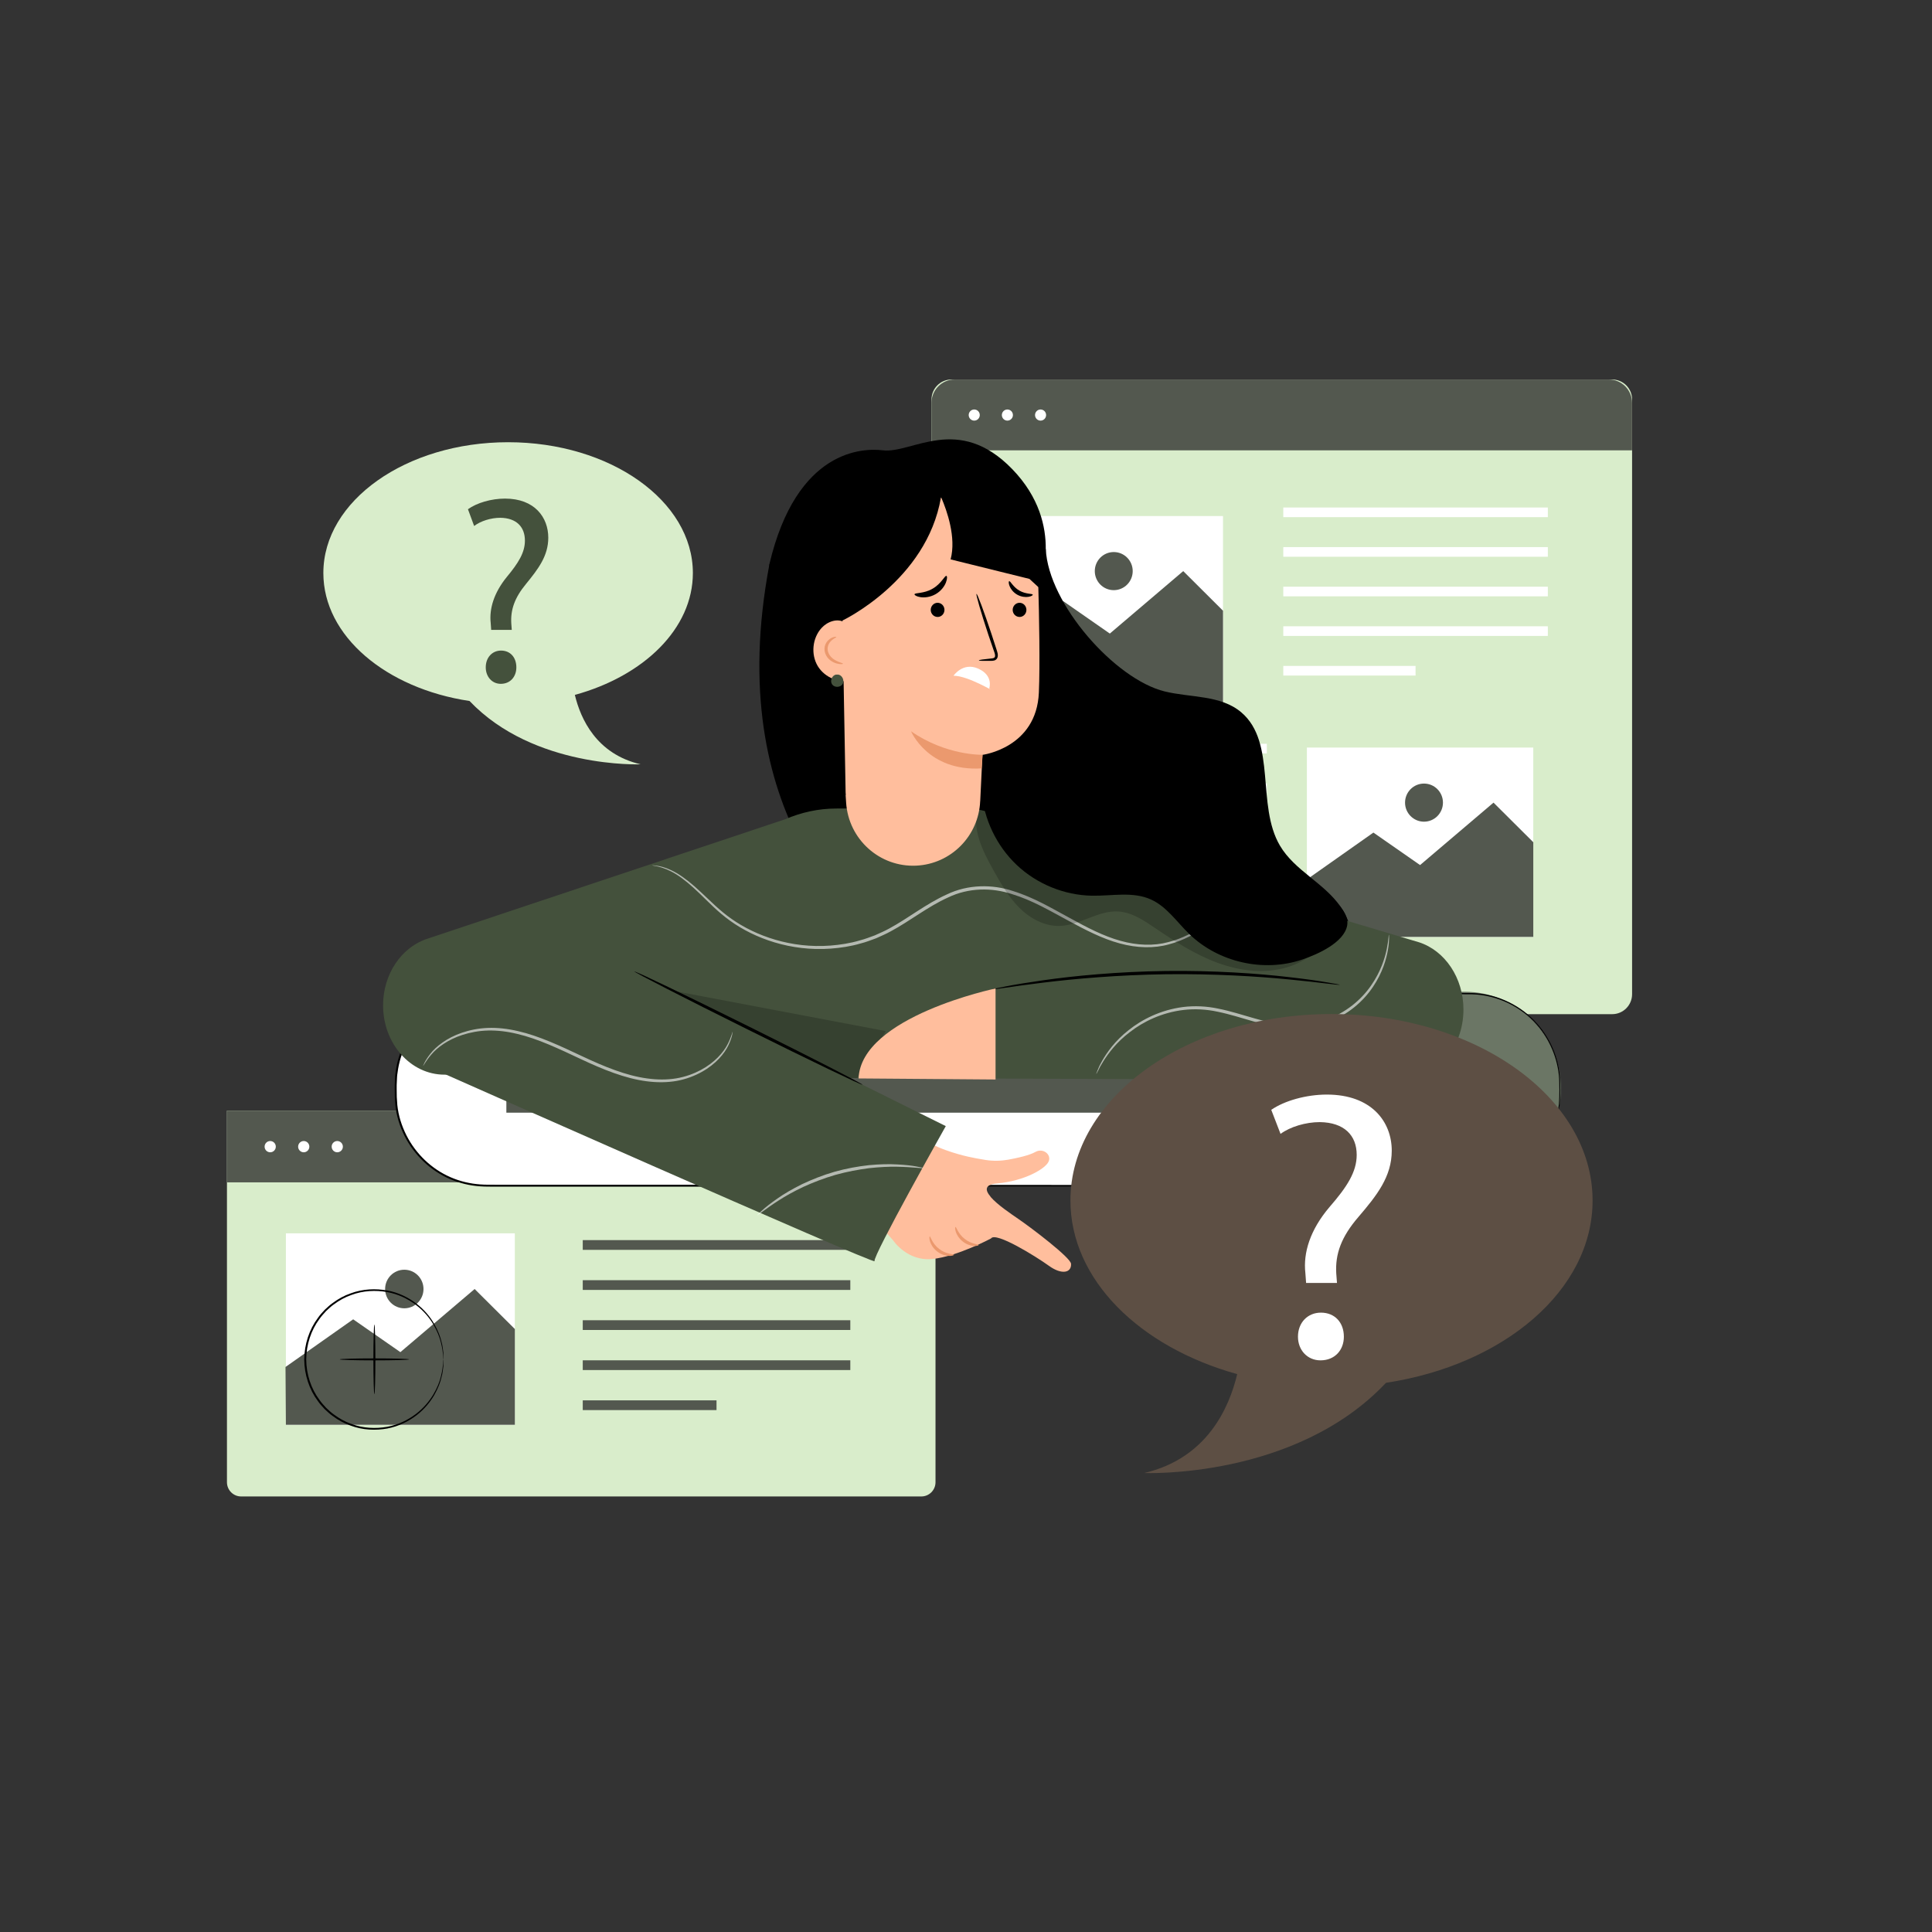 <svg width="480" height="480" viewBox="0 0 480 480" fill="none" xmlns="http://www.w3.org/2000/svg">
<rect x="0" y="0" width="480" height="480" fill="#333333" stroke="none"/>
<path d="M400.548 94.286H236.37C233.641 94.286 231.428 96.51 231.428 99.253V246.998C231.428 249.741 233.641 251.965 236.37 251.965H400.548C403.277 251.965 405.489 249.741 405.489 246.998V99.253C405.489 96.51 403.277 94.286 400.548 94.286Z" fill="#D9EDCB"/>
<path d="M237.193 94.286H399.716C402.899 94.286 405.481 96.882 405.481 100.08V111.887H231.428V100.08C231.428 96.882 234.011 94.286 237.193 94.286Z" fill="#53584F"/>
<path d="M242.047 104.501C242.806 104.501 243.422 103.882 243.422 103.118C243.422 102.355 242.806 101.736 242.047 101.736C241.287 101.736 240.671 102.355 240.671 103.118C240.671 103.882 241.287 104.501 242.047 104.501Z" fill="white"/>
<path d="M251.658 103.118C251.658 103.882 251.042 104.501 250.283 104.501C249.523 104.501 248.907 103.882 248.907 103.118C248.907 102.355 249.523 101.736 250.283 101.736C251.042 101.736 251.658 102.355 251.658 103.118Z" fill="white"/>
<path d="M258.526 104.501C259.286 104.501 259.901 103.882 259.901 103.118C259.901 102.355 259.286 101.736 258.526 101.736C257.767 101.736 257.151 102.355 257.151 103.118C257.151 103.882 257.767 104.501 258.526 104.501Z" fill="white"/>
<path d="M384.556 126.088H318.831V128.483H384.556V126.088Z" fill="white"/>
<path d="M384.556 135.926H318.831V138.321H384.556V135.926Z" fill="white"/>
<path d="M384.556 145.763H318.831V148.158H384.556V145.763Z" fill="white"/>
<path d="M384.556 155.6H318.831V157.996H384.556V155.6Z" fill="white"/>
<path d="M351.693 165.446H318.831V167.841H351.693V165.446Z" fill="white"/>
<path d="M249.019 187.186H314.745V184.791H249.019V187.186Z" fill="white"/>
<path d="M249.019 197.023H314.745V194.628H249.019V197.023Z" fill="white"/>
<path d="M249.019 206.869H314.745V204.474H249.019V206.869Z" fill="white"/>
<path d="M249.019 216.706H314.745V214.311H249.019V216.706Z" fill="white"/>
<path d="M281.882 226.544H314.745V224.149H281.882V226.544Z" fill="white"/>
<path d="M380.934 185.731H324.691V232.772H380.934V185.731Z" fill="white"/>
<path d="M324.596 218.562L341.219 206.852L352.813 214.922L371.059 199.41L380.942 209.248V232.764H324.692L324.596 218.562Z" fill="#53584F"/>
<path d="M353.789 204.144C356.39 204.144 358.498 202.025 358.498 199.41C358.498 196.796 356.39 194.676 353.789 194.676C351.188 194.676 349.079 196.796 349.079 199.41C349.079 202.025 351.188 204.144 353.789 204.144Z" fill="#53584F"/>
<path d="M303.854 128.21H247.612V175.251H303.854V128.21Z" fill="white"/>
<path d="M247.516 161.049L264.139 149.339L275.733 157.408L293.971 141.889L303.854 151.734V175.251H247.612L247.516 161.049Z" fill="#53584F"/>
<path d="M276.709 146.623C279.31 146.623 281.418 144.503 281.418 141.889C281.418 139.274 279.31 137.155 276.709 137.155C274.108 137.155 271.999 139.274 271.999 141.889C271.999 144.503 274.108 146.623 276.709 146.623Z" fill="#53584F"/>
<path d="M56.387 275.946H232.425V368.253C232.425 370.207 230.851 371.789 228.906 371.789H59.905C57.961 371.789 56.387 370.207 56.387 368.253V275.946Z" fill="#D9EDCB"/>
<path d="M232.425 275.946H56.387V293.752H232.425V275.946Z" fill="#53584F"/>
<path d="M67.132 286.283C67.901 286.283 68.524 285.656 68.524 284.883C68.524 284.11 67.901 283.484 67.132 283.484C66.363 283.484 65.74 284.11 65.74 284.883C65.74 285.656 66.363 286.283 67.132 286.283Z" fill="white"/>
<path d="M75.463 286.283C76.232 286.283 76.855 285.656 76.855 284.883C76.855 284.11 76.232 283.484 75.463 283.484C74.694 283.484 74.071 284.11 74.071 284.883C74.071 285.656 74.694 286.283 75.463 286.283Z" fill="white"/>
<path d="M83.794 286.283C84.563 286.283 85.186 285.656 85.186 284.883C85.186 284.11 84.563 283.484 83.794 283.484C83.025 283.484 82.402 284.11 82.402 284.883C82.402 285.656 83.025 286.283 83.794 286.283Z" fill="white"/>
<path d="M211.26 308.104H144.784V310.523H211.26V308.104Z" fill="#53584F"/>
<path d="M211.26 318.06H144.784V320.479H211.26V318.06Z" fill="#53584F"/>
<path d="M211.26 328.009H144.784V330.428H211.26V328.009Z" fill="#53584F"/>
<path d="M211.26 337.965H144.784V340.384H211.26V337.965Z" fill="#53584F"/>
<path d="M178.018 347.914H144.784V350.333H178.018V347.914Z" fill="#53584F"/>
<path d="M127.91 306.416H71.029V353.991H127.91V306.416Z" fill="white"/>
<path d="M70.931 339.623L87.745 327.781L99.473 335.935L117.922 320.251L127.918 330.2V353.984H71.029L70.931 339.623Z" fill="#53584F"/>
<path d="M105.217 320.251C105.217 322.898 103.083 325.043 100.449 325.043C97.816 325.043 95.682 322.898 95.682 320.251C95.682 317.604 97.816 315.459 100.449 315.459C103.083 315.459 105.217 317.604 105.217 320.251Z" fill="#53584F"/>
<path d="M110.181 337.734C110.096 337.734 110.21 336.193 109.547 333.549C109.235 332.227 108.61 330.658 107.636 329.003C106.652 327.348 105.223 325.626 103.292 324.171C101.371 322.725 98.939 321.498 96.138 321.003C93.356 320.528 90.224 320.613 87.234 321.755C85.73 322.278 84.282 323.077 82.947 324.076C82.257 324.551 81.66 325.141 81.026 325.721C80.459 326.358 79.863 326.977 79.371 327.69C77.289 330.477 76.115 334.053 76.078 337.744C76.106 341.434 77.279 345.011 79.371 347.797C79.863 348.52 80.459 349.138 81.026 349.776C81.66 350.346 82.257 350.946 82.947 351.421C84.282 352.42 85.73 353.219 87.234 353.742C90.215 354.883 93.356 354.979 96.138 354.493C98.939 353.999 101.362 352.772 103.292 351.326C105.223 349.861 106.642 348.14 107.636 346.494C108.62 344.839 109.244 343.27 109.547 341.948C110.21 339.294 110.087 337.753 110.181 337.763C110.181 337.763 110.191 337.858 110.191 338.039C110.191 338.248 110.181 338.524 110.172 338.866C110.172 339.227 110.153 339.675 110.058 340.198C109.992 340.721 109.916 341.33 109.727 341.995C109.443 343.346 108.837 344.944 107.863 346.637C106.879 348.33 105.45 350.099 103.5 351.611C101.551 353.105 99.081 354.379 96.214 354.912C93.375 355.416 90.158 355.34 87.083 354.18C85.54 353.647 84.045 352.838 82.673 351.811C81.963 351.326 81.348 350.717 80.695 350.128C80.109 349.481 79.494 348.844 78.983 348.102C76.835 345.239 75.623 341.558 75.585 337.763C75.623 333.968 76.835 330.287 78.983 327.424C79.484 326.682 80.109 326.045 80.695 325.398C81.348 324.808 81.963 324.199 82.673 323.714C84.045 322.687 85.54 321.878 87.083 321.346C90.158 320.185 93.366 320.109 96.214 320.613C99.081 321.137 101.551 322.411 103.5 323.914C105.459 325.426 106.888 327.195 107.863 328.888C108.837 330.591 109.443 332.189 109.727 333.53C109.916 334.196 109.982 334.805 110.058 335.328C110.143 335.851 110.172 336.298 110.172 336.659C110.172 337.002 110.181 337.268 110.191 337.487C110.191 337.668 110.191 337.763 110.181 337.763V337.734Z" fill="black"/>
<path d="M93.016 346.39C92.883 346.39 92.769 342.509 92.769 337.725C92.769 332.94 92.883 329.06 93.016 329.06C93.148 329.06 93.262 332.94 93.262 337.725C93.262 342.509 93.148 346.39 93.016 346.39Z" fill="black"/>
<path d="M101.636 337.734C101.636 337.867 97.775 337.981 93.016 337.981C88.256 337.981 84.395 337.867 84.395 337.734C84.395 337.601 88.256 337.487 93.016 337.487C97.775 337.487 101.636 337.601 101.636 337.734Z" fill="black"/>
<path d="M365.012 246.833H120.808C108.375 246.833 98.296 256.964 98.296 269.461V271.943C98.296 284.44 108.375 294.571 120.808 294.571H365.012C377.445 294.571 387.524 284.44 387.524 271.943V269.461C387.524 256.964 377.445 246.833 365.012 246.833Z" fill="white"/>
<path d="M323.452 246.395V294.561H363.857C377.096 294.561 387.817 283.775 387.817 270.478C387.817 257.172 377.086 246.395 363.857 246.395H323.452Z" fill="#6B7665"/>
<path d="M361.047 269.147C360.981 269.147 361.038 268.243 360.64 266.683C360.243 265.161 359.23 262.926 356.95 261.195C355.824 260.349 354.404 259.635 352.767 259.35C351.14 259.074 349.314 259.131 347.572 259.797C346.692 260.101 345.85 260.567 345.074 261.157C344.289 261.728 343.579 262.441 342.992 263.269C341.781 264.895 341.09 266.978 341.072 269.137C341.09 271.287 341.772 273.379 342.992 275.006C343.579 275.833 344.289 276.547 345.074 277.117C345.85 277.707 346.692 278.164 347.572 278.477C349.314 279.143 351.149 279.2 352.767 278.925C354.404 278.639 355.824 277.926 356.95 277.079C359.23 275.358 360.243 273.113 360.64 271.591C361.038 270.041 360.981 269.128 361.047 269.128C361.047 269.128 361.17 270.031 360.82 271.629C360.47 273.199 359.486 275.519 357.158 277.346C356.004 278.24 354.537 279.001 352.834 279.314C351.149 279.619 349.228 279.581 347.402 278.886C346.484 278.573 345.595 278.088 344.781 277.479C343.958 276.88 343.21 276.138 342.586 275.272C341.308 273.57 340.579 271.372 340.561 269.118C340.579 266.864 341.308 264.667 342.586 262.964C343.201 262.099 343.958 261.357 344.781 260.758C345.595 260.149 346.484 259.664 347.402 259.35C349.228 258.665 351.14 258.617 352.834 258.922C354.537 259.236 356.004 259.997 357.158 260.891C359.486 262.717 360.48 265.038 360.82 266.607C361.17 268.205 361.047 269.118 361.047 269.118V269.147Z" fill="white"/>
<path d="M370.444 283.376C370.368 283.49 367.756 281.74 364.615 279.486C361.473 277.222 358.994 275.301 359.07 275.187C359.145 275.072 361.757 276.813 364.899 279.077C368.04 281.34 370.519 283.262 370.444 283.366V283.376Z" fill="white"/>
<path d="M302.615 266.227H125.804V276.442H302.615V266.227Z" fill="#53584F"/>
<path d="M365.012 294.571C365.012 294.571 365.571 294.523 366.649 294.466C367.189 294.466 367.861 294.343 368.646 294.219C369.441 294.133 370.34 293.867 371.362 293.601C373.368 292.973 375.809 291.955 378.298 290.101C378.61 289.872 378.922 289.635 379.235 289.387C379.538 289.13 379.831 288.845 380.143 288.56C380.777 288.018 381.345 287.371 381.941 286.705C382.556 286.058 383.039 285.269 383.625 284.527C383.871 284.118 384.117 283.709 384.373 283.29L384.751 282.663L385.073 281.987C386.01 280.209 386.625 278.154 387.06 275.976C387.146 275.424 387.231 274.863 387.316 274.302C387.344 273.731 387.373 273.151 387.401 272.571C387.448 271.41 387.439 270.193 387.401 268.975C387.335 264.106 385.509 258.779 381.714 254.518C377.976 250.257 372.176 247.194 365.722 247.032C359.268 246.966 352.417 247.032 345.245 247.013C287.806 247.032 208.471 247.061 120.836 247.089C115.405 247.089 110.068 249.153 106.065 252.739C102.053 256.297 99.375 261.309 98.76 266.588C98.627 267.244 98.646 267.91 98.599 268.567C98.552 269.223 98.542 269.889 98.552 270.564C98.533 271.905 98.589 273.218 98.713 274.53C98.977 277.155 99.791 279.695 100.955 282.025C103.302 286.686 107.257 290.452 111.96 292.488C114.307 293.506 116.815 294.095 119.341 294.267C120.6 294.362 121.877 294.343 123.155 294.343C124.432 294.343 125.7 294.343 126.968 294.343C132.04 294.343 137.065 294.343 142.033 294.343C151.969 294.343 161.706 294.343 171.197 294.343C209.171 294.362 243.369 294.381 272.079 294.4C300.789 294.428 324.029 294.457 340.097 294.476C348.121 294.495 354.357 294.514 358.587 294.523C360.697 294.533 362.306 294.542 363.394 294.552C364.473 294.552 365.031 294.58 365.031 294.58C365.031 294.58 364.473 294.6 363.394 294.609C362.306 294.609 360.697 294.619 358.587 294.638C354.357 294.647 348.121 294.666 340.097 294.685C324.029 294.704 300.798 294.733 272.079 294.761C243.36 294.78 209.161 294.79 171.197 294.818C161.706 294.818 151.978 294.818 142.033 294.818C137.065 294.818 132.04 294.818 126.968 294.818C125.7 294.818 124.432 294.818 123.155 294.818C121.877 294.818 120.609 294.837 119.313 294.742C116.739 294.571 114.175 293.962 111.771 292.925C106.964 290.842 102.923 286.99 100.52 282.235C99.328 279.857 98.504 277.26 98.23 274.578C98.107 273.237 98.05 271.886 98.069 270.554C98.069 269.889 98.069 269.213 98.116 268.538C98.164 267.863 98.145 267.187 98.277 266.512C98.911 261.119 101.646 255.992 105.743 252.359C109.822 248.697 115.291 246.595 120.836 246.585C208.461 246.614 287.796 246.642 345.245 246.661C352.427 246.681 359.259 246.633 365.731 246.719C372.28 246.899 378.146 250.019 381.922 254.337C385.745 258.655 387.581 264.058 387.638 268.975C387.675 270.212 387.676 271.401 387.628 272.58C387.6 273.17 387.562 273.75 387.534 274.33C387.448 274.901 387.363 275.462 387.278 276.024C386.843 278.221 386.209 280.294 385.253 282.082C385.139 282.311 385.035 282.539 384.922 282.758L384.534 283.395C384.278 283.813 384.023 284.232 383.777 284.641C383.19 285.392 382.698 286.182 382.074 286.829C381.477 287.494 380.9 288.141 380.257 288.683C379.944 288.959 379.651 289.245 379.339 289.511C379.017 289.749 378.695 289.986 378.393 290.224C375.885 292.069 373.425 293.087 371.4 293.696C370.368 293.953 369.469 294.219 368.674 294.295C367.879 294.419 367.217 294.523 366.668 294.523C365.58 294.571 365.031 294.58 365.031 294.58L365.012 294.571Z" fill="black"/>
<path d="M246.103 297.318C244.716 295.683 244.568 294.299 247.707 294.025C254.623 293.396 259.719 290.366 260.515 288.605C261.323 286.845 259.127 285.13 257.25 286.193C255.738 287.051 252.769 287.702 250.517 288.114C248.663 288.445 246.763 288.48 244.909 288.194C243.294 287.942 241.883 287.668 240.621 287.394C240.621 287.394 233.307 285.804 230.145 283.335L214.664 299.959L221.921 308.202C221.921 308.202 225.39 313.416 231.612 312.798C237.845 312.181 246.217 307.688 246.217 307.688C247.355 305.938 257.376 312.158 260.606 314.49C263.791 316.788 266.225 316.228 266.1 313.999C266.02 312.467 256.306 305.104 253.053 302.874C251.279 301.651 247.775 299.318 246.103 297.352" fill="#FFBE9D"/>
<path d="M237.004 311.758C237.015 311.849 236.56 312.055 235.753 312.032C234.956 312.021 233.853 311.701 232.875 310.957C231.897 310.214 231.294 309.22 231.066 308.465C230.828 307.699 230.896 307.196 230.987 307.184C231.203 307.139 231.59 309.014 233.364 310.317C235.093 311.678 237.004 311.529 237.015 311.758H237.004Z" fill="#EB996E"/>
<path d="M243.135 309.334C243.135 309.425 242.691 309.597 241.929 309.551C241.167 309.505 240.121 309.185 239.199 308.454C238.278 307.722 237.698 306.784 237.47 306.053C237.231 305.321 237.288 304.841 237.379 304.829C237.607 304.772 238.016 306.544 239.688 307.813C241.326 309.128 243.135 309.094 243.135 309.322V309.334Z" fill="#EB996E"/>
<path d="M259.821 136.406C260.47 150.058 277.031 168.751 289.35 171.781C295.822 173.37 303.284 172.627 308.413 176.994C317.217 184.494 312.065 200.044 318.002 210.105C321.653 216.29 328.899 219.32 333.005 225.197C339.83 234.961 335.246 249.71 325.942 256.981C316.637 264.253 304.228 265.636 292.569 265.339C266.908 264.676 240.621 256.478 222.069 238.185C213.356 229.599 179.255 203.073 191.153 140.225" fill="black"/>
<path d="M352.456 234.08L254.885 204.96C246.797 201.507 240.678 200.661 240.678 200.661L207.737 200.878C203.267 200.878 199.047 201.85 195.1 203.531L106.287 233.189C99.713 235.281 95.174 242.049 95.174 249.767C95.174 259.279 101.999 266.997 110.416 266.997H151.433C151.319 267.385 151.251 267.603 151.251 267.603L293.899 268.14C293.899 268.14 293.899 268.106 293.899 268.083L348.35 268.209C356.767 268.209 363.591 260.423 363.591 250.819C363.591 243.021 359.053 236.184 352.479 234.08H352.456Z" fill="#44513C"/>
<path d="M332.903 244.679C332.903 244.679 332.596 244.679 332.016 244.633C331.356 244.553 330.526 244.462 329.502 244.347C327.329 244.073 324.167 243.719 320.266 243.341C312.463 242.575 301.634 241.901 289.657 242.049C277.679 242.221 266.873 243.181 259.093 244.142C255.203 244.622 252.052 245.056 249.88 245.388C248.868 245.525 248.037 245.651 247.377 245.742C246.809 245.811 246.502 245.834 246.49 245.811C246.49 245.788 246.775 245.708 247.343 245.582C247.992 245.445 248.822 245.285 249.823 245.079C251.984 244.645 255.124 244.13 259.014 243.57C266.794 242.45 277.634 241.398 289.645 241.238C301.646 241.089 312.508 241.855 320.323 242.77C324.224 243.216 327.375 243.661 329.547 244.039C330.56 244.21 331.39 244.359 332.038 244.473C332.607 244.576 332.903 244.656 332.903 244.679Z" fill="black"/>
<g opacity="0.6">
<path d="M310.006 220.852C310.006 220.852 309.926 220.978 309.733 221.184C309.505 221.424 309.221 221.721 308.868 222.098C308.095 222.887 306.957 224.042 305.422 225.46C303.875 226.878 301.941 228.558 299.496 230.262C297.039 231.931 294.047 233.669 290.385 234.629C286.745 235.658 282.456 235.555 278.191 234.389C273.903 233.234 269.671 231.051 265.349 228.695C261.004 226.374 256.534 223.688 251.449 222.144C246.422 220.475 240.655 220.521 235.559 222.967C230.429 225.288 226.061 228.844 221.284 231.394C220.101 232.057 218.85 232.571 217.644 233.12C216.393 233.566 215.165 234.069 213.902 234.378C211.4 235.121 208.863 235.498 206.383 235.681C196.408 236.401 187.49 233.143 181.416 228.775C178.345 226.58 176.013 224.088 173.875 222.041C171.748 219.983 169.791 218.337 168.04 217.239C164.479 215.033 162 215.136 162.057 214.987C162.057 214.987 162.637 214.987 163.729 215.181C164.809 215.376 166.39 215.902 168.199 216.965C170.007 218.04 172.021 219.663 174.182 221.698C176.366 223.711 178.709 226.169 181.746 228.295C187.763 232.526 196.544 235.67 206.326 234.926C208.761 234.732 211.24 234.355 213.686 233.623C214.926 233.314 216.12 232.823 217.348 232.388C218.531 231.84 219.748 231.348 220.909 230.696C225.595 228.181 229.963 224.614 235.229 222.224C240.462 219.697 246.558 219.652 251.677 221.378C256.886 222.979 261.368 225.7 265.702 228.032C270.013 230.41 274.176 232.583 278.362 233.737C282.525 234.904 286.676 235.041 290.237 234.069C293.82 233.177 296.788 231.497 299.234 229.884C301.679 228.238 303.636 226.592 305.206 225.22C306.775 223.848 307.947 222.727 308.754 221.973C309.13 221.618 309.426 221.344 309.664 221.115C309.869 220.921 309.983 220.829 309.994 220.841L310.006 220.852Z" fill="white"/>
</g>
<g opacity="0.2">
<path d="M158.383 244.485L220.056 256.169L212.935 267.831L211.058 267.866L158.383 244.485Z" fill="black"/>
</g>
<g opacity="0.6">
<path d="M345.085 232.228C345.085 232.228 345.119 232.56 345.119 233.177C345.108 233.795 345.04 234.721 344.846 235.887C344.46 238.208 343.515 241.615 341.127 245.159C338.784 248.692 334.825 252.282 329.479 254.146C326.829 255.083 323.872 255.621 320.8 255.506C317.729 255.392 314.624 254.683 311.542 253.803C308.459 252.922 305.49 251.962 302.556 251.367C299.632 250.727 296.743 250.601 294.036 250.922C288.599 251.573 284.004 253.848 280.739 256.398C277.406 258.913 275.37 261.692 274.131 263.658C273.835 264.15 273.573 264.596 273.334 264.996C273.141 265.385 272.97 265.716 272.822 266.013C272.538 266.562 272.379 266.848 272.356 266.837C272.333 266.837 272.436 266.516 272.675 265.945C272.8 265.636 272.948 265.282 273.118 264.881C273.346 264.47 273.585 264.001 273.858 263.498C275.029 261.463 277.031 258.57 280.387 255.952C283.674 253.3 288.349 250.91 293.945 250.19C296.732 249.847 299.735 249.961 302.715 250.601C305.706 251.196 308.698 252.168 311.758 253.037C314.817 253.917 317.854 254.603 320.823 254.729C323.792 254.843 326.658 254.351 329.229 253.448C334.427 251.676 338.306 248.246 340.649 244.839C343.038 241.409 344.05 238.105 344.528 235.83C344.994 233.532 344.994 232.217 345.074 232.228H345.085Z" fill="white"/>
</g>
<path d="M106.355 265.007C106.355 265.007 217.86 314.456 217.28 313.336C216.7 312.215 234.979 279.779 234.979 279.779L144.642 234.904L106.355 265.007Z" fill="#44513C"/>
<path d="M157.541 241.318C157.541 241.318 158.383 241.615 159.839 242.289C161.408 243.033 163.479 244.016 165.97 245.194C171.134 247.675 178.243 251.162 186.08 255.049C193.917 258.936 200.992 262.503 206.099 265.122C208.545 266.402 210.581 267.454 212.128 268.254C213.538 269.009 214.312 269.455 214.289 269.501C214.266 269.546 213.447 269.203 211.991 268.529C210.421 267.786 208.351 266.802 205.86 265.625C200.696 263.144 193.576 259.657 185.739 255.758C177.901 251.871 170.827 248.303 165.731 245.685C163.285 244.405 161.249 243.353 159.702 242.552C158.292 241.798 157.518 241.352 157.541 241.306V241.318Z" fill="black"/>
<g opacity="0.6">
<path d="M182.03 256.318C182.03 256.318 181.974 257.599 180.995 259.645C180.051 261.68 177.89 264.356 174.341 266.322C172.578 267.294 170.485 268.117 168.153 268.54C165.81 268.963 163.251 268.986 160.612 268.632C155.312 267.946 149.84 265.728 144.346 263.144C138.853 260.56 133.62 258.067 128.536 256.878C126.011 256.261 123.531 255.975 121.233 256.032C118.924 256.089 116.797 256.512 114.932 257.107C111.178 258.307 108.573 260.331 107.152 262.012C105.707 263.681 105.218 264.847 105.127 264.802C105.127 264.802 105.502 263.59 106.913 261.817C108.289 260.045 110.928 257.884 114.75 256.581C116.661 255.929 118.833 255.472 121.211 255.381C123.588 255.289 126.124 255.575 128.706 256.181C133.905 257.359 139.205 259.862 144.688 262.446C150.159 265.019 155.539 267.225 160.714 267.923C163.285 268.289 165.776 268.289 168.04 267.911C170.315 267.534 172.351 266.768 174.08 265.853C177.56 264.001 179.721 261.474 180.722 259.531C181.757 257.576 181.939 256.318 182.03 256.352V256.318Z" fill="white"/>
</g>
<g opacity="0.6">
<path d="M229.36 290.206C229.337 290.355 226.892 289.943 222.899 289.875C220.909 289.829 218.543 289.943 215.927 290.229C213.322 290.561 210.478 291.087 207.555 291.898C204.643 292.744 201.947 293.796 199.547 294.894C197.17 296.026 195.1 297.18 193.428 298.267C190.072 300.416 188.195 302.062 188.104 301.948C188.07 301.902 188.514 301.468 189.356 300.713C190.186 299.947 191.471 298.941 193.121 297.786C194.77 296.62 196.851 295.408 199.24 294.219C201.651 293.076 204.381 291.978 207.339 291.121C210.308 290.286 213.197 289.783 215.847 289.486C218.497 289.234 220.909 289.177 222.922 289.303C224.935 289.406 226.55 289.589 227.654 289.806C228.757 290 229.371 290.138 229.36 290.195V290.206Z" fill="white"/>
</g>
<g opacity="0.2">
<path d="M243.112 200.455C241.27 205.635 244.034 211.225 246.718 216.027C248.583 219.366 250.494 222.75 253.179 225.46C255.874 228.169 259.503 230.17 263.313 230.044C268.318 229.884 272.8 226.157 277.805 226.454C281.206 226.649 284.197 228.672 287.018 230.593C291.909 233.92 296.925 237.156 302.476 239.203C308.027 241.238 314.192 242.015 319.845 240.3C325.498 238.585 330.492 234.103 331.868 228.329" fill="black"/>
</g>
<path d="M243.533 199.026C243.795 192.989 244.113 187.536 244.113 187.536C244.113 187.536 257.524 185.832 258.104 172.066C258.684 158.301 257.319 126.608 257.319 126.608L232.625 114.695L206.054 136.212L210.217 199.426C210.82 208.538 218.554 215.49 227.631 215.067C236.253 214.667 243.158 207.715 243.522 199.037L243.533 199.026Z" fill="#FFBE9D"/>
<path d="M255.01 151.498C255.021 152.47 254.27 153.27 253.338 153.282C252.394 153.293 251.62 152.527 251.597 151.555C251.586 150.583 252.337 149.783 253.269 149.76C254.213 149.749 254.987 150.515 255.01 151.487V151.498Z" fill="black"/>
<path d="M250.733 144.398C251.029 144.295 251.677 145.839 253.281 146.742C254.873 147.668 256.523 147.439 256.58 147.748C256.614 147.897 256.227 148.171 255.499 148.285C254.782 148.4 253.713 148.308 252.712 147.737C251.711 147.165 251.086 146.285 250.824 145.61C250.551 144.924 250.585 144.444 250.722 144.398H250.733Z" fill="black"/>
<path d="M234.649 151.498C234.661 152.47 233.91 153.27 232.977 153.282C232.033 153.293 231.26 152.527 231.237 151.555C231.226 150.584 231.976 149.783 232.909 149.76C233.853 149.749 234.627 150.515 234.649 151.487V151.498Z" fill="black"/>
<path d="M227.21 147.645C227.29 147.222 229.531 147.531 231.692 146.262C233.864 145.038 234.729 142.935 235.138 143.083C235.332 143.14 235.377 143.781 235.013 144.718C234.661 145.644 233.819 146.833 232.465 147.611C231.112 148.388 229.667 148.514 228.689 148.365C227.699 148.217 227.165 147.84 227.21 147.645Z" fill="black"/>
<path d="M243.203 164.063C243.203 163.949 244.34 163.789 246.194 163.606C246.661 163.572 247.116 163.492 247.195 163.149C247.309 162.783 247.127 162.234 246.9 161.639C246.479 160.393 246.035 159.101 245.569 157.741C243.726 152.184 242.395 147.622 242.611 147.554C242.816 147.485 244.477 151.921 246.32 157.478C246.763 158.85 247.184 160.153 247.593 161.399C247.764 161.982 248.06 162.646 247.81 163.389C247.673 163.766 247.332 164.018 247.025 164.098C246.718 164.189 246.456 164.178 246.229 164.189C244.363 164.223 243.203 164.189 243.203 164.075V164.063Z" fill="black"/>
<path d="M245.785 171.038C247.639 172.307 240.655 167.882 236.901 167.882C236.901 167.882 239.21 164.452 242.987 166.098C246.911 167.802 245.774 171.038 245.774 171.038H245.785Z" fill="white"/>
<path d="M244.113 187.524C244.113 187.524 235.138 187.787 226.346 181.682C226.346 181.682 230.52 191.709 243.874 190.909L244.101 187.536L244.113 187.524Z" fill="#EB996E"/>
<path d="M191.653 149.76C191.608 161.674 188.503 193.172 210.103 197.54L209.318 154.162C209.318 154.162 230.236 144.249 233.774 123.601L233.899 123.715C235.241 126.837 237.629 133.525 236.174 138.979L255.761 143.826L258.013 145.896C258.013 145.896 264.985 130.53 251.529 116.592C238.073 102.655 226.573 112.751 219.362 111.882C214.562 111.299 197.921 111.413 191.142 140.214L191.642 149.749L191.653 149.76Z" fill="black"/>
<path d="M209.864 154.642C208.033 153.51 205.542 154.436 204.097 156.037C201.822 158.541 201.424 162.577 203.165 165.481C204.916 168.385 208.658 169.894 211.923 169.025" fill="#FFBE9D"/>
<path d="M209.443 164.898C209.443 165.001 208.829 165.104 207.874 164.841C206.964 164.601 205.553 163.869 205.007 162.291C204.746 161.525 204.791 160.69 205.087 160.05C205.371 159.399 205.838 158.964 206.258 158.678C207.123 158.118 207.771 158.164 207.783 158.244C207.817 158.37 207.248 158.541 206.6 159.124C205.951 159.684 205.326 160.816 205.758 162.028C206.167 163.24 207.259 163.949 208.056 164.303C208.875 164.669 209.443 164.772 209.432 164.898H209.443Z" fill="#EB996E"/>
<path d="M207.646 167.608C206.657 167.848 206.145 169.22 206.748 170.054C207.35 170.889 208.806 170.82 209.341 169.951C209.876 169.071 209.25 167.745 208.249 167.596" fill="#44513C"/>
<path d="M247.343 268.209V245.582C247.343 245.582 213.925 252.557 213.311 267.934L247.343 268.197V268.209Z" fill="#FFBE9D"/>
<path d="M243.874 196.637C244.42 203.531 247.605 210.173 252.61 214.907C257.626 219.64 264.416 222.418 271.298 222.533C276.235 222.624 281.433 221.435 285.937 223.47C289.85 225.231 292.375 229.05 295.458 232.045C302.692 239.077 313.93 241.638 323.485 238.414C327.534 237.053 333.961 234.126 334.711 229.896C335.28 226.683 331.367 223.482 329.07 221.172C326.761 218.863 323.78 217.388 320.834 216.004C297.027 204.766 271.469 196.591 245.205 195.196" fill="black"/>
<path d="M395.672 298.245C395.672 272.67 366.62 251.935 330.809 251.935C294.998 251.935 265.945 272.67 265.945 298.245C265.945 317.927 283.145 334.676 307.38 341.396C305.363 349.87 299.815 362.332 284.28 365.967C284.28 365.967 321.73 367.547 344.351 343.552C373.681 339.114 395.672 320.535 395.672 298.27V298.245Z" fill="#5D4F44"/>
<path d="M324.497 318.746L324.316 316.279C323.746 311.268 325.482 305.57 330.303 299.898C334.658 294.887 337.068 291.174 337.068 286.926C337.068 282.093 333.984 278.863 327.893 278.786C324.42 278.786 320.558 279.931 318.147 281.712L315.84 275.734C319.132 273.47 324.523 271.944 329.655 271.944C340.749 271.944 345.777 278.685 345.777 285.883C345.777 292.318 342.097 296.973 337.483 302.365C333.232 307.3 331.703 311.548 331.988 316.38L332.17 318.746H324.549H324.497ZM322.476 332.1C322.476 328.59 324.886 326.122 328.178 326.122C331.651 326.122 333.88 328.59 333.88 332.1C333.88 335.406 331.651 337.975 328.074 337.975C324.783 337.975 322.476 335.406 322.476 332.1Z" fill="white"/>
<path d="M80.336 142.366C80.336 124.419 100.896 109.868 126.24 109.868C151.583 109.868 172.143 124.419 172.143 142.366C172.143 156.178 159.971 167.932 142.82 172.647C144.248 178.594 148.174 187.339 159.168 189.89C159.168 189.89 132.665 190.999 116.656 174.16C95.899 171.046 80.336 158.008 80.336 142.383V142.366Z" fill="#D9EDCB"/>
<path d="M122.032 156.494L121.911 154.774C121.531 151.282 122.689 147.311 125.903 143.357C128.806 139.865 130.413 137.277 130.413 134.316C130.413 130.948 128.356 128.696 124.296 128.643C121.98 128.643 119.406 129.441 117.799 130.682L116.261 126.516C118.455 124.938 122.049 123.874 125.471 123.874C132.866 123.874 136.219 128.572 136.219 133.589C136.219 138.074 133.765 141.318 130.689 145.077C127.855 148.516 126.836 151.477 127.026 154.845L127.147 156.494H122.067H122.032ZM120.684 165.801C120.684 163.354 122.291 161.635 124.486 161.635C126.801 161.635 128.287 163.354 128.287 165.801C128.287 168.105 126.801 169.896 124.417 169.896C122.222 169.896 120.684 168.105 120.684 165.801Z" fill="#44513C"/>
</svg>
